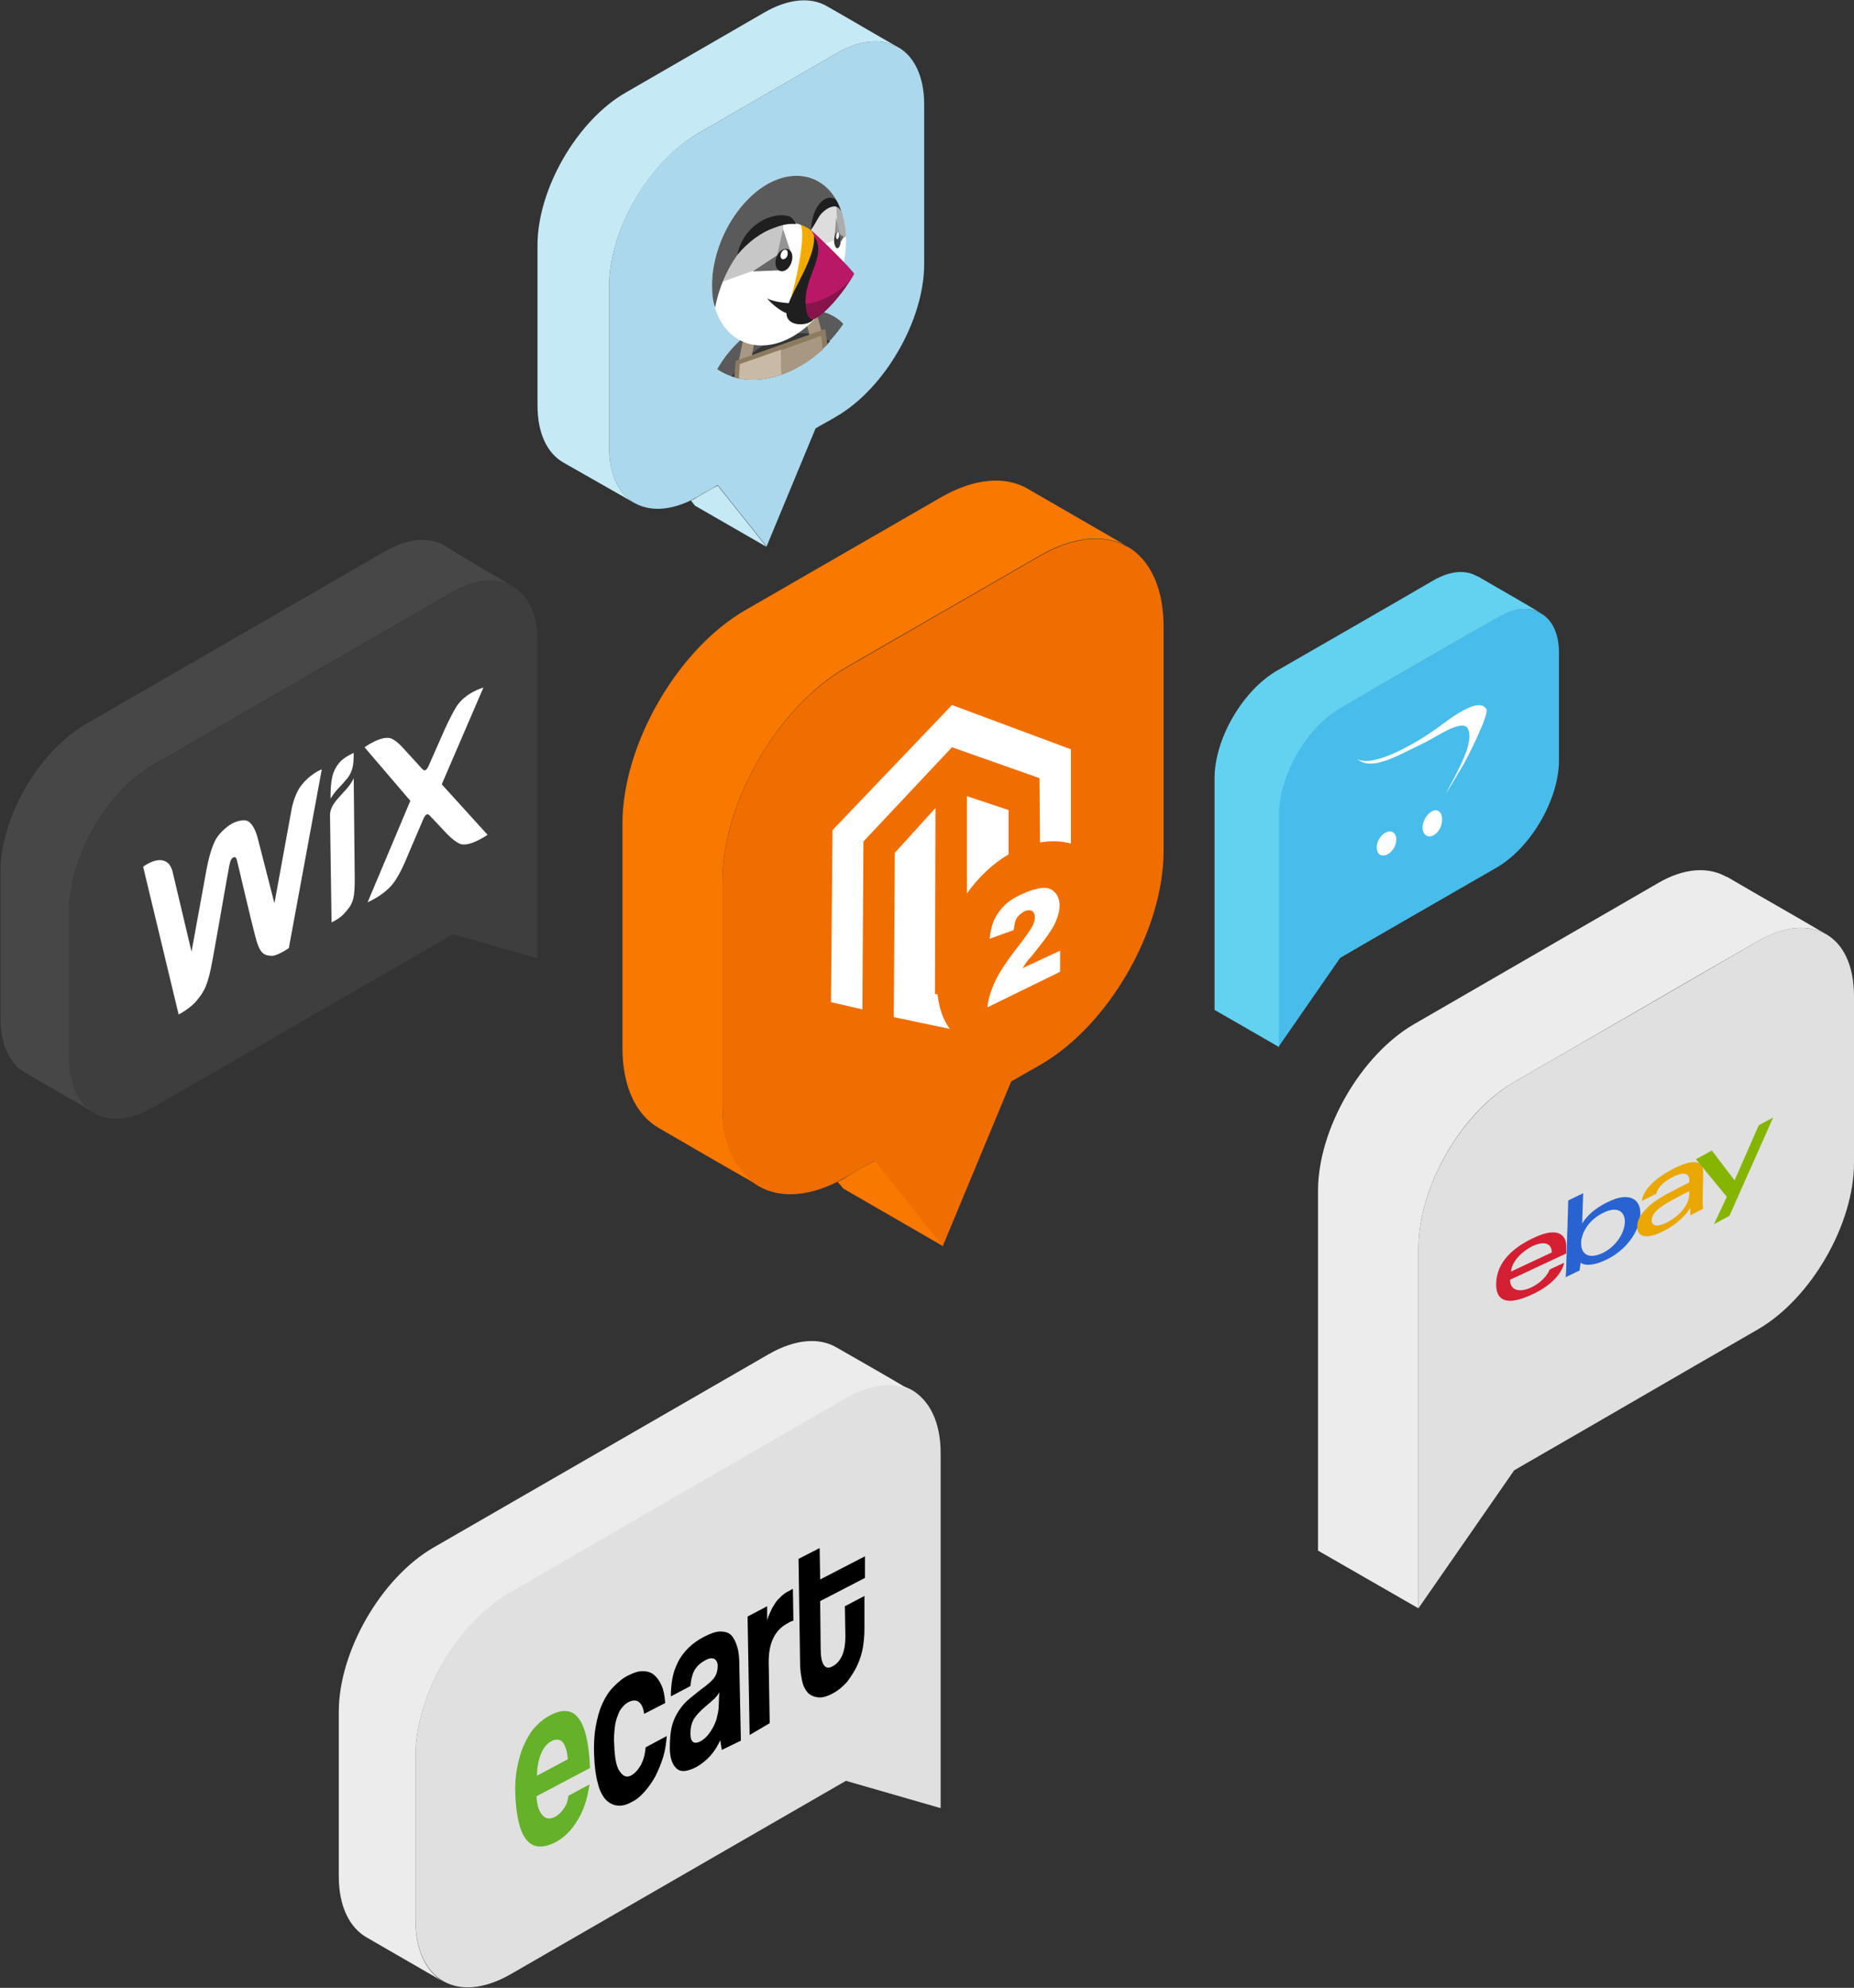 <?xml version="1.0" encoding="utf-8"?>
<!-- Generator: Adobe Illustrator 23.0.4, SVG Export Plug-In . SVG Version: 6.00 Build 0)  -->
<svg version="1.1" id="Capa_1" xmlns="http://www.w3.org/2000/svg" xmlns:xlink="http://www.w3.org/1999/xlink" x="0px" y="0px"
	 viewBox="0 0 360.1 386" style="enable-background:new 0 0 360.1 386;" xml:space="preserve">
<rect x="0" y="0" width="360.1" height="386" fill="#333333" stroke="none"/>
<style type="text/css">
	.st0{fill:#3E3E3E;}
	.st1{fill:#474747;}
	.st2{fill:#FFFFFF;}
	.st3{fill:#E0E0E0;}
	.st4{fill:#ECECEC;}
	.st5{fill:#65B129;}
	.st6{fill:#ABD8EC;}
	.st7{fill:#C6E9F6;}
	.st8{fill-rule:evenodd;clip-rule:evenodd;fill:#ABD8EC;}
	.st9{fill-rule:evenodd;clip-rule:evenodd;fill:#5A5A5A;}
	.st10{fill-rule:evenodd;clip-rule:evenodd;fill:#363636;}
	.st11{fill-rule:evenodd;clip-rule:evenodd;fill:#A89881;}
	.st12{fill-rule:evenodd;clip-rule:evenodd;fill:#8C7B61;}
	.st13{fill-rule:evenodd;clip-rule:evenodd;fill:#C9BAA7;}
	.st14{fill-rule:evenodd;clip-rule:evenodd;fill:#FFFFFF;}
	.st15{fill-rule:evenodd;clip-rule:evenodd;fill:#C7C7C7;}
	.st16{fill-rule:evenodd;clip-rule:evenodd;fill:#DDDDDD;}
	.st17{fill-rule:evenodd;clip-rule:evenodd;fill:#ACACAC;}
	.st18{fill-rule:evenodd;clip-rule:evenodd;fill:#F4AB00;}
	.st19{fill-rule:evenodd;clip-rule:evenodd;fill:#861349;}
	.st20{fill-rule:evenodd;clip-rule:evenodd;fill:#B91866;}
	.st21{fill-rule:evenodd;clip-rule:evenodd;fill:#1F1F1F;}
	.st22{fill-rule:evenodd;clip-rule:evenodd;fill:#949494;}
	.st23{fill-rule:evenodd;clip-rule:evenodd;fill:#666666;}
	.st24{fill:#F06D00;}
	.st25{fill:#F97800;}
	.st26{fill:#48BDEB;}
	.st27{fill:#62D2F0;}
	.st28{fill:#D41F33;}
	.st29{fill:#2863D1;}
	.st30{fill:#EAA700;}
	.st31{fill:#86B500;}
</style>
<g id="Integraciones_6_">
	<g>
		<path class="st0" d="M104.4,124.5c0,7.5,0,54.2,0,61.6L88,181.4c-19.4,11.2-38.8,22.4-58.2,33.6c-4.5,2.6-8.6,2.9-11.6,1.1
			c-3-1.7-4.8-5.4-4.8-10.6c0-9.5,0-19,0-28.5c0-10.5,7.4-23.2,16.4-28.4C49.2,137.4,68.6,126.2,88,115c4.4-2.6,8.5-2.9,11.4-1.2
			C102.5,115.4,104.4,119.1,104.4,124.5z"/>
		<path class="st1" d="M99.4,113.7c-3-1.6-7-1.3-11.4,1.2c-19.4,11.2-38.8,22.4-58.2,33.6c-9.1,5.2-16.4,18-16.4,28.4
			c0,9.5,0,19,0,28.5c0,5.2,1.8,8.9,4.8,10.6v0c-4.4-2.6-8.9-5.1-13.3-7.7c-3-1.7-4.8-5.4-4.8-10.6c0-9.5,0-19,0-28.5
			c0-10.5,7.4-23.2,16.4-28.5c19.4-11.2,38.8-22.4,58.2-33.6c4.5-2.6,8.6-2.9,11.6-1.2C90.7,108.7,95,111.2,99.4,113.7L99.4,113.7z"
			/>
		<g>
			<path id="svg_3_2_" class="st2" d="M65.9,148.1c-1.3,1.6-1.7,3.1-1.7,7c0,0,0.6-1.1,1.6-2.1c0.7-0.7,1.3-1.5,1.7-1.9
				c1.1-1.5,1.2-2.8,1.2-4.9C68.7,146.2,66.8,147,65.9,148.1L65.9,148.1z"/>
			<path id="svg_4_2_" class="st2" d="M58.1,153.1c-1,1.7-1.4,3.7-1.4,3.7l-3.4,18.6l-3.1-12.1c-0.3-1.3-0.8-2.8-1.7-3.6
				c-1-1-3.2,0.1-3.4,0.2c-0.2,0.1-2.4,1.4-3.4,3.5c-0.8,1.7-1.3,3.9-1.6,5.5l-2.9,15.9l-3.6-15.2c0,0-0.3-1.8-1.4-2.3
				c-1.8-1-4.4,1-4.4,1l6.9,28.7c0,0,2.3-1.2,3.5-2.7c1.5-1.8,2.2-3,3.1-8c0.8-4.3,3-17.1,3.2-18c0.1-0.4,0.2-1.5,0.8-1.8
				c0.6-0.3,0.7,0.5,0.8,0.9c0.2,0.7,2.5,10.7,3.4,14.1c0.9,3.7,1.7,4,3.2,4.1c1.1,0.1,3.4-1.5,3.4-1.5l6.4-34.7
				C62.4,149.4,59.9,150.4,58.1,153.1z M68.7,151.1c0,0-0.4,1-1.4,2.1c-0.7,0.8-1.2,1.3-1.8,2c-1,1.2-1.4,2.1-1.4,3.1l0.3,20.8
				c0,0,1.7-0.7,2.8-2.1c1.5-1.7,1.7-2.8,1.7-6.5L68.7,151.1L68.7,151.1z M85.8,152.3l8.1-18.8c0,0-3.6,1-5.3,3.8
				c-1.1,1.8-2.3,4.5-2.3,4.5l-3,6.8c-0.1,0.3-0.4,0.8-0.6,0.9c-0.3,0.2-0.5,0-0.7-0.2l-3.3-3.6c0,0-1.3-1.6-2.5-2.2
				c-1.8-1-5.4,1.6-5.4,1.6l8.9,10.4l-8.3,19.7c0,0,3.9-1.6,5.6-4.6c1.2-1.9,2.2-4.5,2.2-4.5l3-7c0.1-0.3,0.4-0.8,0.6-0.9
				c0.3-0.2,0.5,0,0.7,0.2l3.3,3.5c0,0,1.2,1.3,2.4,1.9c1.8,0.9,5.5-1.7,5.5-1.7L85.8,152.3z"/>
		</g>
	</g>
	<g>
		<path class="st3" d="M182.7,282.1c0,8.4,0,60.7,0,69l-18.4-5.3c-21.7,12.5-43.5,25.1-65.2,37.6c-5.1,2.9-9.7,3.2-13,1.3
			c-3.3-1.9-5.4-6-5.4-11.9c0-10.6,0-21.3,0-31.9c0-11.7,8.2-26,18.4-31.9c21.7-12.6,43.5-25.1,65.2-37.7c5-2.9,9.5-3.2,12.8-1.4
			C180.5,271.9,182.7,276.1,182.7,282.1z"/>
		<path class="st4" d="M177.1,270.1c-3.3-1.8-7.8-1.5-12.8,1.4c-21.7,12.5-43.5,25.1-65.2,37.7C88.9,315,80.7,329.2,80.7,341
			c0,10.6,0,21.3,0,31.9c0,5.9,2.1,10,5.4,11.9v0c-5-2.9-9.9-5.7-14.9-8.6c-3.3-1.9-5.4-6-5.4-11.9c0-10.6,0-21.3,0-31.9
			c0-11.7,8.2-26,18.4-31.9c21.7-12.5,43.5-25.1,65.2-37.6c5.1-2.9,9.7-3.2,13-1.3C167.3,264.4,172.2,267.2,177.1,270.1L177.1,270.1
			z"/>
		<g>
			<path class="st5" d="M104.2,348.8c0.1,1.8,0.5,3,1.2,3.7c0.6,0.7,1.4,0.8,2.4,0.3c0.6-0.3,1.2-0.9,1.7-1.6
				c0.5-0.7,0.8-1.5,0.9-2.5l4.1-2.2c-0.4,2.7-1.1,5-2.3,6.9c-1.1,1.9-2.5,3.3-4.1,4.2c-5,2.7-7.6-0.3-8-8.9c-0.1-1.8,0-3.6,0.3-5.2
				c0.3-1.6,0.7-3.2,1.3-4.5c0.6-1.4,1.3-2.6,2.2-3.6c0.9-1,1.9-1.8,3.1-2.4c2.3-1.2,4.2-1,5.4,0.7c1.3,1.7,2,4.9,2.2,9.6
				L104.2,348.8z M110.3,341.6c-0.1-0.8-0.2-1.6-0.4-2.1c-0.2-0.6-0.4-1-0.7-1.3c-0.3-0.3-0.6-0.4-1-0.4c-0.4,0-0.8,0.1-1.1,0.3
				c-0.8,0.4-1.5,1.2-2,2.4c-0.5,1.2-0.8,2.7-0.8,4.3L110.3,341.6z"/>
			<path d="M129.5,337.1c-0.1,1.4-0.3,2.8-0.7,4.1c-0.4,1.3-0.9,2.5-1.5,3.7c-0.6,1.1-1.3,2.1-2.1,3c-0.8,0.9-1.6,1.6-2.5,2
				c-1,0.6-2,0.8-2.8,0.7c-0.9-0.1-1.6-0.5-2.3-1.2c-0.6-0.7-1.2-1.8-1.5-3.2c-0.4-1.4-0.6-3.1-0.7-5.2c-0.1-2.1,0-4,0.3-5.7
				c0.3-1.7,0.7-3.2,1.3-4.5c0.6-1.3,1.3-2.4,2.2-3.3c0.9-0.9,1.8-1.7,2.9-2.2c1-0.5,1.9-0.8,2.7-0.8c0.8,0,1.6,0.2,2.2,0.7
				c0.6,0.5,1.1,1.2,1.5,2.1c0.4,0.9,0.6,2,0.7,3.4l-4.1,2.1c-0.1-1.1-0.5-1.9-1-2.3c-0.5-0.4-1.2-0.4-2,0c-0.4,0.2-0.8,0.5-1.2,1
				c-0.4,0.4-0.7,1-0.9,1.6c-0.3,0.7-0.5,1.5-0.6,2.4c-0.1,1-0.2,2.1-0.1,3.3c0.1,2.6,0.4,4.3,1.1,5.2c0.6,0.9,1.3,1.2,2.1,0.8
				c0.8-0.4,1.4-1.1,2-2.1c0.5-1,0.8-2.1,0.9-3.4L129.5,337.1z"/>
			<path d="M140.2,339.8c-0.1-0.5-0.2-1.2-0.3-1.9c-0.5,1.1-1.1,2.1-1.9,3c-0.8,0.9-1.7,1.6-2.7,2.2c-1.8,0.9-3,1.1-3.9,0.3
				c-0.8-0.7-1.3-2.1-1.3-3.9c0-1.7,0.1-3.1,0.4-4.3c0.3-1.2,0.8-2.2,1.4-3.1c0.6-0.9,1.3-1.7,2.2-2.4c0.9-0.7,1.8-1.5,2.8-2.2
				c1-0.8,1.7-1.4,2-2c0.3-0.5,0.5-1.2,0.5-2c0-0.7-0.3-1.2-0.7-1.4c-0.5-0.2-1.1-0.1-1.9,0.4c-0.9,0.5-1.6,1.2-2,2
				c-0.4,0.8-0.6,1.8-0.7,2.9l-3.8,2c0-1.2,0.1-2.4,0.3-3.5c0.2-1.1,0.6-2.2,1.1-3.2c0.5-1,1.2-1.9,2-2.7c0.8-0.8,1.9-1.6,3.1-2.2
				c1.2-0.6,2.2-1,3.1-1c0.9,0,1.6,0.2,2.1,0.7c0.5,0.5,0.9,1.3,1.2,2.3c0.3,1,0.4,2.2,0.4,3.7l0.3,14.5L140.2,339.8z M139.7,328.6
				c-0.2,0.4-0.5,0.8-0.9,1.2c-0.4,0.4-1,0.9-1.7,1.5c-1.2,1-1.9,1.8-2.4,2.6c-0.4,0.8-0.6,1.6-0.6,2.7c0,1.7,0.7,2.2,2,1.5
				c0.5-0.3,1-0.7,1.4-1.2c0.4-0.5,0.8-1.1,1.1-1.7c0.3-0.6,0.6-1.3,0.7-2c0.2-0.7,0.3-1.4,0.3-2.1L139.7,328.6z"/>
			<path d="M145.6,336.9l-0.4-23l3.8-2l0,2.7c0.3-1,0.7-1.7,1-2.4c0.4-0.6,0.7-1.2,1.1-1.6c0.4-0.4,0.8-0.8,1.2-1.1
				c0.4-0.3,0.8-0.5,1.2-0.7l0.5-0.3l0.1,6.2c-0.4,0.1-0.8,0.3-1.1,0.5c-2.5,1.3-3.7,3.8-3.7,7.5l0.2,11.9L145.6,336.9z"/>
			<path d="M164.1,311.9l3.8-2l0,6.4c0,1.2-0.1,2.4-0.3,3.6c-0.2,1.2-0.6,2.4-1.1,3.5c-0.5,1.1-1.2,2.1-1.9,3.1
				c-0.8,0.9-1.7,1.7-2.8,2.3c-1.1,0.6-2.1,0.9-2.9,0.8c-0.8-0.1-1.5-0.4-2-0.9c-0.5-0.6-0.9-1.3-1.1-2.3c-0.2-1-0.4-2.1-0.4-3.3
				l-0.3-20.4l4.1-2.1l0.1,6.1l8.7-4.5l0,4.2l-8.7,4.5l0.1,9.3c0,1.4,0.2,2.5,0.6,3.1c0.4,0.6,1,0.7,1.8,0.2
				c0.8-0.4,1.4-1.2,1.8-2.1c0.4-1,0.6-2.2,0.6-3.6L164.1,311.9z"/>
		</g>
	</g>
	<g>
		<path class="st6" d="M179.5,20.2c0,10.4,0,20.8,0,31.1c0,10.9-7.7,24.2-17.1,29.6c-1.3,0.8-2.7,1.5-4,2.3l-9.5,22.9l-9.5-11.9
			c-1.3,0.8-2.7,1.5-4,2.3c-0.4,0.2-0.8,0.4-1.1,0.6c-4.3,2.1-8.1,2.2-11,0.6c-0.1,0-0.1-0.1-0.2-0.1c-3-1.8-4.8-5.6-4.8-10.9
			c0-10.4,0-20.8,0-31.1c0-10.9,7.7-24.2,17.1-29.6c9-5.2,18-10.4,27-15.6c4.6-2.7,8.8-3,11.9-1.3c0.1,0,0.1,0.1,0.2,0.1
			C177.5,10.9,179.5,14.8,179.5,20.2z"/>
		<path class="st7" d="M109.4,89.8c-3.1-1.8-5-5.6-5-11.1c0-10.4,0-20.8,0-31.1c0-10.9,7.7-24.2,17.1-29.6c9-5.2,18-10.4,27-15.6
			c4.7-2.7,9-3,12.1-1.2c4.6,2.6,9.1,5.3,13.7,7.9c-3.1-1.7-7.3-1.4-11.9,1.3c-9,5.2-18,10.4-27,15.6c-9.4,5.5-17.1,18.7-17.1,29.6
			c0,10.4,0,20.8,0,31.1c0,5.3,1.8,9.1,4.8,10.9C118.5,95,114,92.4,109.4,89.8z"/>
		<path class="st7" d="M139.4,94.3l9.5,11.9l-13.9-8l-0.8-1c0.4-0.2,0.8-0.4,1.1-0.6C136.7,95.8,138,95,139.4,94.3z"/>
		<g>
			<path marker-start="none" marker-end="none" class="st8" d="M132.9,57c0.2-7.7,3.5-15.5,8.3-21.1c3.9-4.2,6.8-6.2,9.8-7.3
				c9.6-3.6,17.8,3.2,18.5,15.3c0.4,6.8-1.9,13.9-7.2,21.3c-2.9,3.5-6.5,6.2-10.5,7.7C141.1,76.4,132.6,69.3,132.9,57z"/>
			<path marker-start="none" marker-end="none" class="st9" d="M139.3,71.7c2.6-4.6,7.2-8.7,12.3-10.5c5.1-1.8,9.6-1.1,12.2,1.7
				c-3.1,4.5-7.4,8.1-12.1,9.8C147,74.4,142.6,73.9,139.3,71.7z"/>
			<path marker-start="none" marker-end="none" class="st10" d="M142.1,73.1L142.1,73.1c2.4-3.6,5.9-6.5,9.7-7.7
				c3.6-1.2,6.9-0.8,9.4,0.9l-0.2,0.2c-2.4,2.6-5.9,4.9-9.6,6.2C148,73.8,144.7,73.8,142.1,73.1z"/>
			<path marker-start="none" marker-end="none" class="st11" d="M143.5,70l1.1-5.2L147,64l-1,5.2L143.5,70z"/>
			<path marker-start="none" marker-end="none" class="st11" d="M157.3,65.3l-1.2-4.4l2.3-0.9l1.2,4.4L157.3,65.3z"/>
			<path marker-start="none" marker-end="none" class="st12" d="M142.6,73.3l0.3-3.2L160,64l-0.2,3.8c-2.4,2.2-5.1,3.9-8,4.9
				C148.5,73.9,145.4,74,142.6,73.3z"/>
			<path marker-start="none" marker-end="none" class="st12" d="M143.5,73.5l-0.3-3.5l17.1-6.1l0.4,3c-2.6,2.6-5.6,4.7-8.9,5.8
				C148.9,73.8,146.1,74,143.5,73.5z"/>
			<path marker-start="none" marker-end="none" class="st13" d="M143.5,73.5l0.2-2.8l8-2.8l0.1,4.8c0,0,0,0,0,0
				C148.8,73.8,146,74,143.5,73.5z"/>
			<path marker-start="none" marker-end="none" class="st11" d="M151.8,72.8l-0.1-4.8l7.5-2.7l0,0l0.3-0.1l0.3,2.7
				C157.5,70,154.7,71.7,151.8,72.8z"/>
			<path marker-start="none" marker-end="none" class="st14" d="M138.3,55.2c0.1-8.7,5.9-17.9,12.8-20.4c6.9-2.6,12.8,2.3,13.2,11
				c0.4,8.7-5.2,17.9-12.6,20.6C144.3,69,138.2,63.9,138.3,55.2z"/>
			<path marker-start="none" marker-end="none" class="st15" d="M140.3,54.7l0-7.3l11.8-4.2l0.1,7.3L140.3,54.7z"/>
			<path marker-start="none" marker-end="none" class="st16" d="M156.7,48.7l-0.2-7.1l5.9-2.3l0.3,7.1
				C162.7,46.4,156.7,48.7,156.7,48.7z"/>
			<path marker-start="none" marker-end="none" class="st17" d="M162.9,46.3c-0.3-0.2-0.4-5.8-0.5-6.9c0.1,0.1,0.3,0.2,0.5,0.4
				c0.8,1.2,1.5,4.8,1.4,6.2C164.1,46,162.9,46.4,162.9,46.3z"/>
			<path marker-start="none" marker-end="none" class="st18" d="M153,60.1c0-0.4,0.1-0.9,0.3-1.3c1.2-3.3,3.3-13.1,2.2-15.2
				c1.3-0.2,3.2,2.2,3.1,3.6c-0.2,3.4-2.4,9.8-4.8,12.9C153.4,60.7,153,60.5,153,60.1z"/>
			<path marker-start="none" marker-end="none" class="st9" d="M156.3,63.2c-0.2-0.8-0.2-1.4-0.1-0.6L156.3,63.2z M156.1,61.6
				l-0.1-0.6c0-0.1,0-0.2,0-0.2c-0.1-0.3-0.1-0.4,0,0C156,61,156,61.3,156.1,61.6z M155.9,59.9l-0.1-0.5c0-0.2,0-0.3,0-0.4
				c0-0.2,0-0.2,0,0C155.8,59.2,155.8,59.5,155.9,59.9z M155.8,55.9c0-0.7,0-1.3,0-0.6L155.8,55.9z M155.8,54.3c0-0.8,0.1-1.4,0-0.7
				L155.8,54.3z M138.3,55.2c0.1-8.7,5.9-17.9,12.8-20.4c5.5-2,10.4,0.6,12.3,6.2c-0.8-1-1.8-1.4-2.7-1c-1.1,0.4-2.1,1.8-3.2,4.8
				l0-0.1c-2-1.5-4.6-1.9-7.3-0.9c-5.4,1.9-9.9,8.6-11.3,15.9C138.4,58.4,138.3,56.8,138.3,55.2z M155.9,52.6
				c0.1-0.9,0.1-1.4,0.1-0.7L155.9,52.6z M156.1,51c0.1-0.9,0.2-1.5,0.1-0.6L156.1,51z M156.3,49.4l0.1-0.6c0-0.2,0.1-0.4,0-0.2
				c0-0.2,0-0.2,0,0C156.5,48.6,156.4,48.9,156.3,49.4z M156.6,47.9l0.1-0.5c0-0.1,0-0.2,0.1-0.3c0-0.1,0-0.2,0,0
				C156.7,47.2,156.7,47.5,156.6,47.9z M157,46.3l0.1-0.3c0-0.1,0.1-0.3,0.1-0.4c0-0.2,0-0.2,0,0C157.1,45.8,157.1,46,157,46.3z"/>
			<path marker-start="none" marker-end="none" class="st19" d="M155.9,58.9c0.5-0.5,1.8-0.3,2.5-0.7c3.3-1.7,4.8-3.2,7.4-4.9
				C164.4,56.3,155.5,67.7,155.9,58.9z"/>
			<path marker-start="none" marker-end="none" class="st20" d="M155.9,59c-0.2-2.9,4.9-10.4,1.5-14.4c1,0.7,8.5,8.1,8.5,8.6
				C164,56.7,158.6,59.2,155.9,59z"/>
			<path marker-start="none" marker-end="none" class="st21" d="M149,57.9c1,0.7,3.3,0.9,4.6,1c-0.1,0.6-0.8,1.4-0.8,1.9
				C151.8,60.6,149.6,58.8,149,57.9z"/>
			<path marker-start="none" marker-end="none" class="st21" d="M153,59.4c1.2-3.6,5.5-9.7,5.1-13.6c2.9,4.3-2.9,8.5-1.4,14.9
				c0.2,0.8,0.5,1.3,1.3,1.3C157,63.5,151.5,63.7,153,59.4z"/>
			<path marker-start="none" marker-end="none" class="st22" d="M150.9,49.7l0.6-2.6l0.6-2.6l0.7,2.1l0.7,2.1l-1.4,0.5L150.9,49.7z"
				/>
			<path marker-start="none" marker-end="none" class="st23" d="M151.4,52.5l-2.6,0.1l-2.6,0.1l5-3.3l0.1,1.6L151.4,52.5z"/>
			<path marker-start="none" marker-end="none" class="st21" d="M150.6,51.1c0-1.2,0.7-2.4,1.6-2.7c0.9-0.3,1.7,0.3,1.7,1.5
				c0,1.2-0.7,2.4-1.6,2.7C151.4,52.9,150.7,52.3,150.6,51.1z"/>
			<path marker-start="none" marker-end="none" class="st14" d="M151.6,49.7c0-0.5,0.3-1,0.7-1.2c0.4-0.1,0.7,0.1,0.7,0.7
				c0,0.5-0.3,1-0.7,1.1C151.9,50.5,151.6,50.1,151.6,49.7z"/>
			<path marker-start="none" marker-end="none" class="st22" d="M162.1,45.8l0.3-3.6l0.7,3.2l-0.5,0.2L162.1,45.8z"/>
			<path marker-start="none" marker-end="none" class="st23" d="M163.3,47l0-0.7l0-0.7l0.3,0.2l0.3,0.2l-0.3,0.5L163.3,47z"/>
			<path marker-start="none" marker-end="none" class="st10" d="M162,46.9c0-0.9,0.2-1.7,0.6-1.8c0.4-0.1,0.7,0.5,0.7,1.3
				c0,0.9-0.2,1.7-0.6,1.8C162.4,48.3,162.1,47.8,162,46.9z"/>
			<path marker-start="none" marker-end="none" class="st14" d="M162.4,45.9c0-0.3,0.1-0.7,0.3-0.8c0.2-0.1,0.3,0.2,0.3,0.5
				c0,0.3-0.1,0.7-0.3,0.8C162.5,46.5,162.4,46.3,162.4,45.9z"/>
			<path marker-start="none" marker-end="none" class="st21" d="M142.8,49.9C142.8,49.9,142.8,49.9,142.8,49.9L142.8,49.9
				C142.8,49.9,142.8,49.9,142.8,49.9z M143.2,49.5c1.1-5.5,6.2-8.3,9.7-7.6c0.8,0.1,1.3,0.8,1.7,1.6c-1.3-0.1-2.6,0.1-4.1,0.7
				C147.8,45.1,145.3,47,143.2,49.5z"/>
			<path marker-start="none" marker-end="none" class="st21" d="M157.3,44.8c0,0,0.1,0,0.2-0.1c0.3-4.9,2.8-7,4.6-6.1
				c0.6,0.3,0.9,1.7,1.3,2.4c-0.8-1.9-3.2-0.5-4.2,0.9c-0.3,0.4-1.2,2.2-1.7,2.7l0,0.1C157.4,44.8,157.4,44.7,157.3,44.8z"/>
		</g>
	</g>
	<g>
		<path class="st24" d="M226,121.7c0,14.5,0,29.1,0,43.6c0,15.3-10.7,33.9-24,41.5c-1.9,1.1-3.7,2.1-5.6,3.2l-13.3,32l-13.3-16.6
			c-1.9,1.1-3.7,2.1-5.6,3.2c-0.5,0.3-1.1,0.6-1.6,0.9c-6,3-11.4,3.1-15.3,0.8c-0.1-0.1-0.2-0.1-0.3-0.2c-4.2-2.6-6.7-7.9-6.7-15.3
			c0-14.5,0-29.1,0-43.6c0-15.3,10.7-33.9,24-41.5c12.6-7.3,25.2-14.5,37.8-21.8c6.5-3.7,12.4-4.2,16.7-1.8c0.1,0,0.2,0.1,0.3,0.1
			C223.3,108.7,226,114,226,121.7z"/>
		<path class="st25" d="M127.9,219c-4.3-2.5-7-7.9-7-15.5c0-14.5,0-29.1,0-43.6c0-15.3,10.7-33.9,24-41.5
			c12.6-7.3,25.2-14.5,37.8-21.8c6.6-3.8,12.6-4.2,16.9-1.7c6.4,3.7,12.8,7.4,19.2,11.1c-4.3-2.3-10.2-1.9-16.7,1.8
			c-12.6,7.3-25.2,14.5-37.8,21.8c-13.2,7.6-24,26.2-24,41.5c0,14.5,0,29.1,0,43.6c0,7.5,2.6,12.7,6.7,15.3
			C140.6,226.4,134.3,222.7,127.9,219z"/>
		<path class="st25" d="M169.9,225.4l13.3,16.6l-19.4-11.2l-1.1-1.3c0.5-0.3,1.1-0.5,1.6-0.9C166.1,227.5,168,226.4,169.9,225.4z"/>
		<g>
			<g>
				<path class="st2" d="M187.8,154.6l0,18.9c2.2-3.1,5-5.8,8.1-7.6l0-8.6L187.8,154.6z"/>
				<path class="st2" d="M201.9,151.1L201.9,151.1l0.1,12.5c2.1-0.4,4.2-0.3,6,0.2l0-18.3l-23.1-8.6l-23.2,24.3l-0.3,33.4l6.1,1.4
					l0.2-32.6l17.2-18.3L201.9,151.1z"/>
				<path class="st2" d="M182.1,193.1l-0.5-0.1l0.1-36.1l-7.9,8.7l-0.2,31.9l10.9,2.3C183.2,198.1,182.4,195.8,182.1,193.1z"/>
			</g>
			<g>
				<path class="st2" d="M205.9,188.7l-14.1,6.9c0.1-1.6,0.7-3.3,1.5-5.1c0.8-1.7,2.4-4.1,4.6-6.9c1.3-1.7,2.2-3,2.6-3.7
					c0.4-0.8,0.5-1.3,0.5-1.8c0-0.6-0.2-0.9-0.5-1.2c-0.4-0.2-0.9-0.2-1.4,0c-0.6,0.3-1.1,0.7-1.5,1.2c-0.4,0.5-0.6,1.4-0.7,2.5
					l-4.7,1.7c0.2-1.6,0.5-2.9,1-3.9c0.5-1,1.2-1.9,2.1-2.8c0.9-0.8,2.2-1.6,3.7-2.2c1.6-0.7,3-1,3.8-1c0.9,0,1.6,0.3,2.2,1
					c0.5,0.6,0.8,1.4,0.8,2.4c0,1.1-0.3,2.2-0.9,3.5c-0.6,1.3-1.7,2.8-3.3,4.8c-0.9,1.2-1.5,1.9-1.9,2.3c-0.3,0.4-0.7,1-1.1,1.6
					l7.3-3.4L205.9,188.7L205.9,188.7z"/>
			</g>
		</g>
	</g>
	<g>
		<path class="st26" d="M302.8,126.8c0,6.9,0,13.9,0,20.8c0,7.6-5.4,16.9-12,20.8c-10.2,5.9-20.4,11.7-30.5,17.6l-12,17.3
			c0-5.4,0-39.5,0-45c0-7.6,5.4-16.9,12-20.8c10.2-5.9,20.4-11.7,30.5-17.6c3.2-1.9,6.2-2.1,8.3-0.9
			C301.4,120.2,302.8,122.9,302.8,126.8z"/>
		<path class="st27" d="M287,111.9c4.1,2.4,8.2,4.7,12.2,7.1c-2.2-1.2-5.1-1-8.3,0.9c-10.2,5.9-20.4,11.7-30.5,17.6
			c-6.6,3.8-12,13.1-12,20.8c0,5.5,0,39.6,0,45l-12.5-7.2c0-5.4,0-39.5,0-45c0-7.6,5.4-16.9,12-20.8c10.2-5.9,20.4-11.7,30.5-17.6
			c3.3-1.9,6.3-2.1,8.5-0.8C286.9,111.9,286.9,111.9,287,111.9z"/>
		<g>
			<path marker-start="none" marker-end="none" class="st14" d="M285.1,141.5c-1-2-6,1.5-8.2,2.6c-6.2,3-10.4,5.6-13.3,3.3l0,0
				c3.2,1.7,11.4-3,15.8-6.2c2.8-2.1,7.9-5.9,9.3-3.5c0.6,1-3.8,9.7-4.6,11c-1.1,1.8-2.3,3.9-3.3,5.5
				C282.3,151.1,286.6,144.3,285.1,141.5z"/>
			<path class="st14" d="M269.3,161.6c1-0.5,1.9,0.2,1.9,1.4c0,1.3-0.9,2.6-1.9,3c-1.1,0.4-1.9-0.2-1.9-1.5
				C267.4,163.3,268.3,162,269.3,161.6z"/>
			<path class="st14" d="M278.2,157.5c1-0.5,1.9,0.2,1.9,1.6c0,1.4-0.8,2.8-1.9,3.2c-1,0.4-1.9-0.3-1.9-1.6S277.2,158,278.2,157.5z"
				/>
		</g>
	</g>
	<g>
		<path class="st3" d="M360.1,193.5c0,10.8,0,21.6,0,32.3c0,11.9-8.3,26.3-18.6,32.3c-15.8,9.1-31.6,18.3-47.4,27.4l-18.6,26.8
			c0-8.4,0-61.4,0-69.9c0-11.9,8.3-26.3,18.6-32.3c15.8-9.1,31.6-18.2,47.4-27.4c5-2.9,9.6-3.2,13-1.4
			C358,183.2,360.1,187.4,360.1,193.5z"/>
		<path class="st4" d="M335.5,170.3c6.3,3.7,12.7,7.3,19,11c-3.4-1.8-7.9-1.5-13,1.4c-15.8,9.1-31.6,18.3-47.4,27.4
			c-10.3,5.9-18.6,20.4-18.6,32.3c0,8.5,0,61.5,0,69.9L256,301.1c0-8.4,0-61.4,0-69.9c0-11.9,8.3-26.3,18.6-32.3
			c15.8-9.1,31.6-18.3,47.4-27.4c5.1-3,9.8-3.2,13.2-1.3C335.3,170.2,335.4,170.3,335.5,170.3z"/>
		<g>
			<path id="e_2_" class="st28" d="M297.8,240.4c-3.8,1.8-7.1,4.6-7.2,8.8c-0.1,3.3,1.9,4.5,6.9,2.2c5.9-2.7,6.3-6.2,6.3-6.2
				l-2.8,1.3c0,0-0.7,2.1-3.6,3.5c-2.4,1.1-4.1,0.5-4.1-1.5l10.9-5.1l0-1.3C304.3,240.2,303,237.9,297.8,240.4L297.8,240.4z
				 M297.6,242c2.3-1.1,3.8-0.6,3.8,1.2l-7.9,3.7C293.6,245,295.6,243,297.6,242z"/>
			<path id="b_2_" class="st29" d="M304.6,233.1l-0.4,13.1c0,0.7-0.1,1.8-0.1,1.8l2.7-1.3c0,0,0.1-0.8,0.2-1.5c0,0,1.3,1.2,5-0.6
				c3.8-1.8,6.5-5.5,6.6-8.8c0.1-3.1-2.3-4.4-6.3-2.4c-3.8,1.8-5,4.2-5,4.2l0.2-5.9L304.6,233.1z M311.4,235.5
				c2.6-1.3,4.2-0.4,4.2,1.8c-0.1,2.4-2,4.9-4.3,6c-2.8,1.3-4.2,0.2-4.2-1.9C307.1,239.5,308.5,236.9,311.4,235.5z"/>
			<path id="a_2_" class="st30" d="M325.1,226.9c-5.7,2.9-6.2,5.8-6.2,6.3l2.8-1.4c0,0,0.2-1.7,3.1-3.2c1.9-1,3.3-1,3.3,0.5l0,0.5
				l-3.3,1.7c-4.4,2.2-6.8,4.6-6.8,6.8c-0.1,2.3,2.1,2.5,5,1c4-2,5.3-4.6,5.3-4.6c0,0.8,0,1.5,0,1.5l2.5-1.3c0,0-0.1-0.9-0.1-1.5
				l0.1-5.2C331,224.6,327.9,225.5,325.1,226.9L325.1,226.9z M328.1,231.3l0,0.7c0,0.9-0.7,3.5-4.4,5.4c-2,1-2.9,0.6-2.9-0.5
				C320.9,234.9,323.8,233.5,328.1,231.3L328.1,231.3z"/>
			<path id="y_2_" class="st31" d="M329.4,225.1l3.1-1.7l4.4,5.8l4.7-10.7l2.8-1.5l-8.5,19.1l-3,1.6l2.5-5.3L329.4,225.1z"/>
		</g>
	</g>
</g>
</svg>
